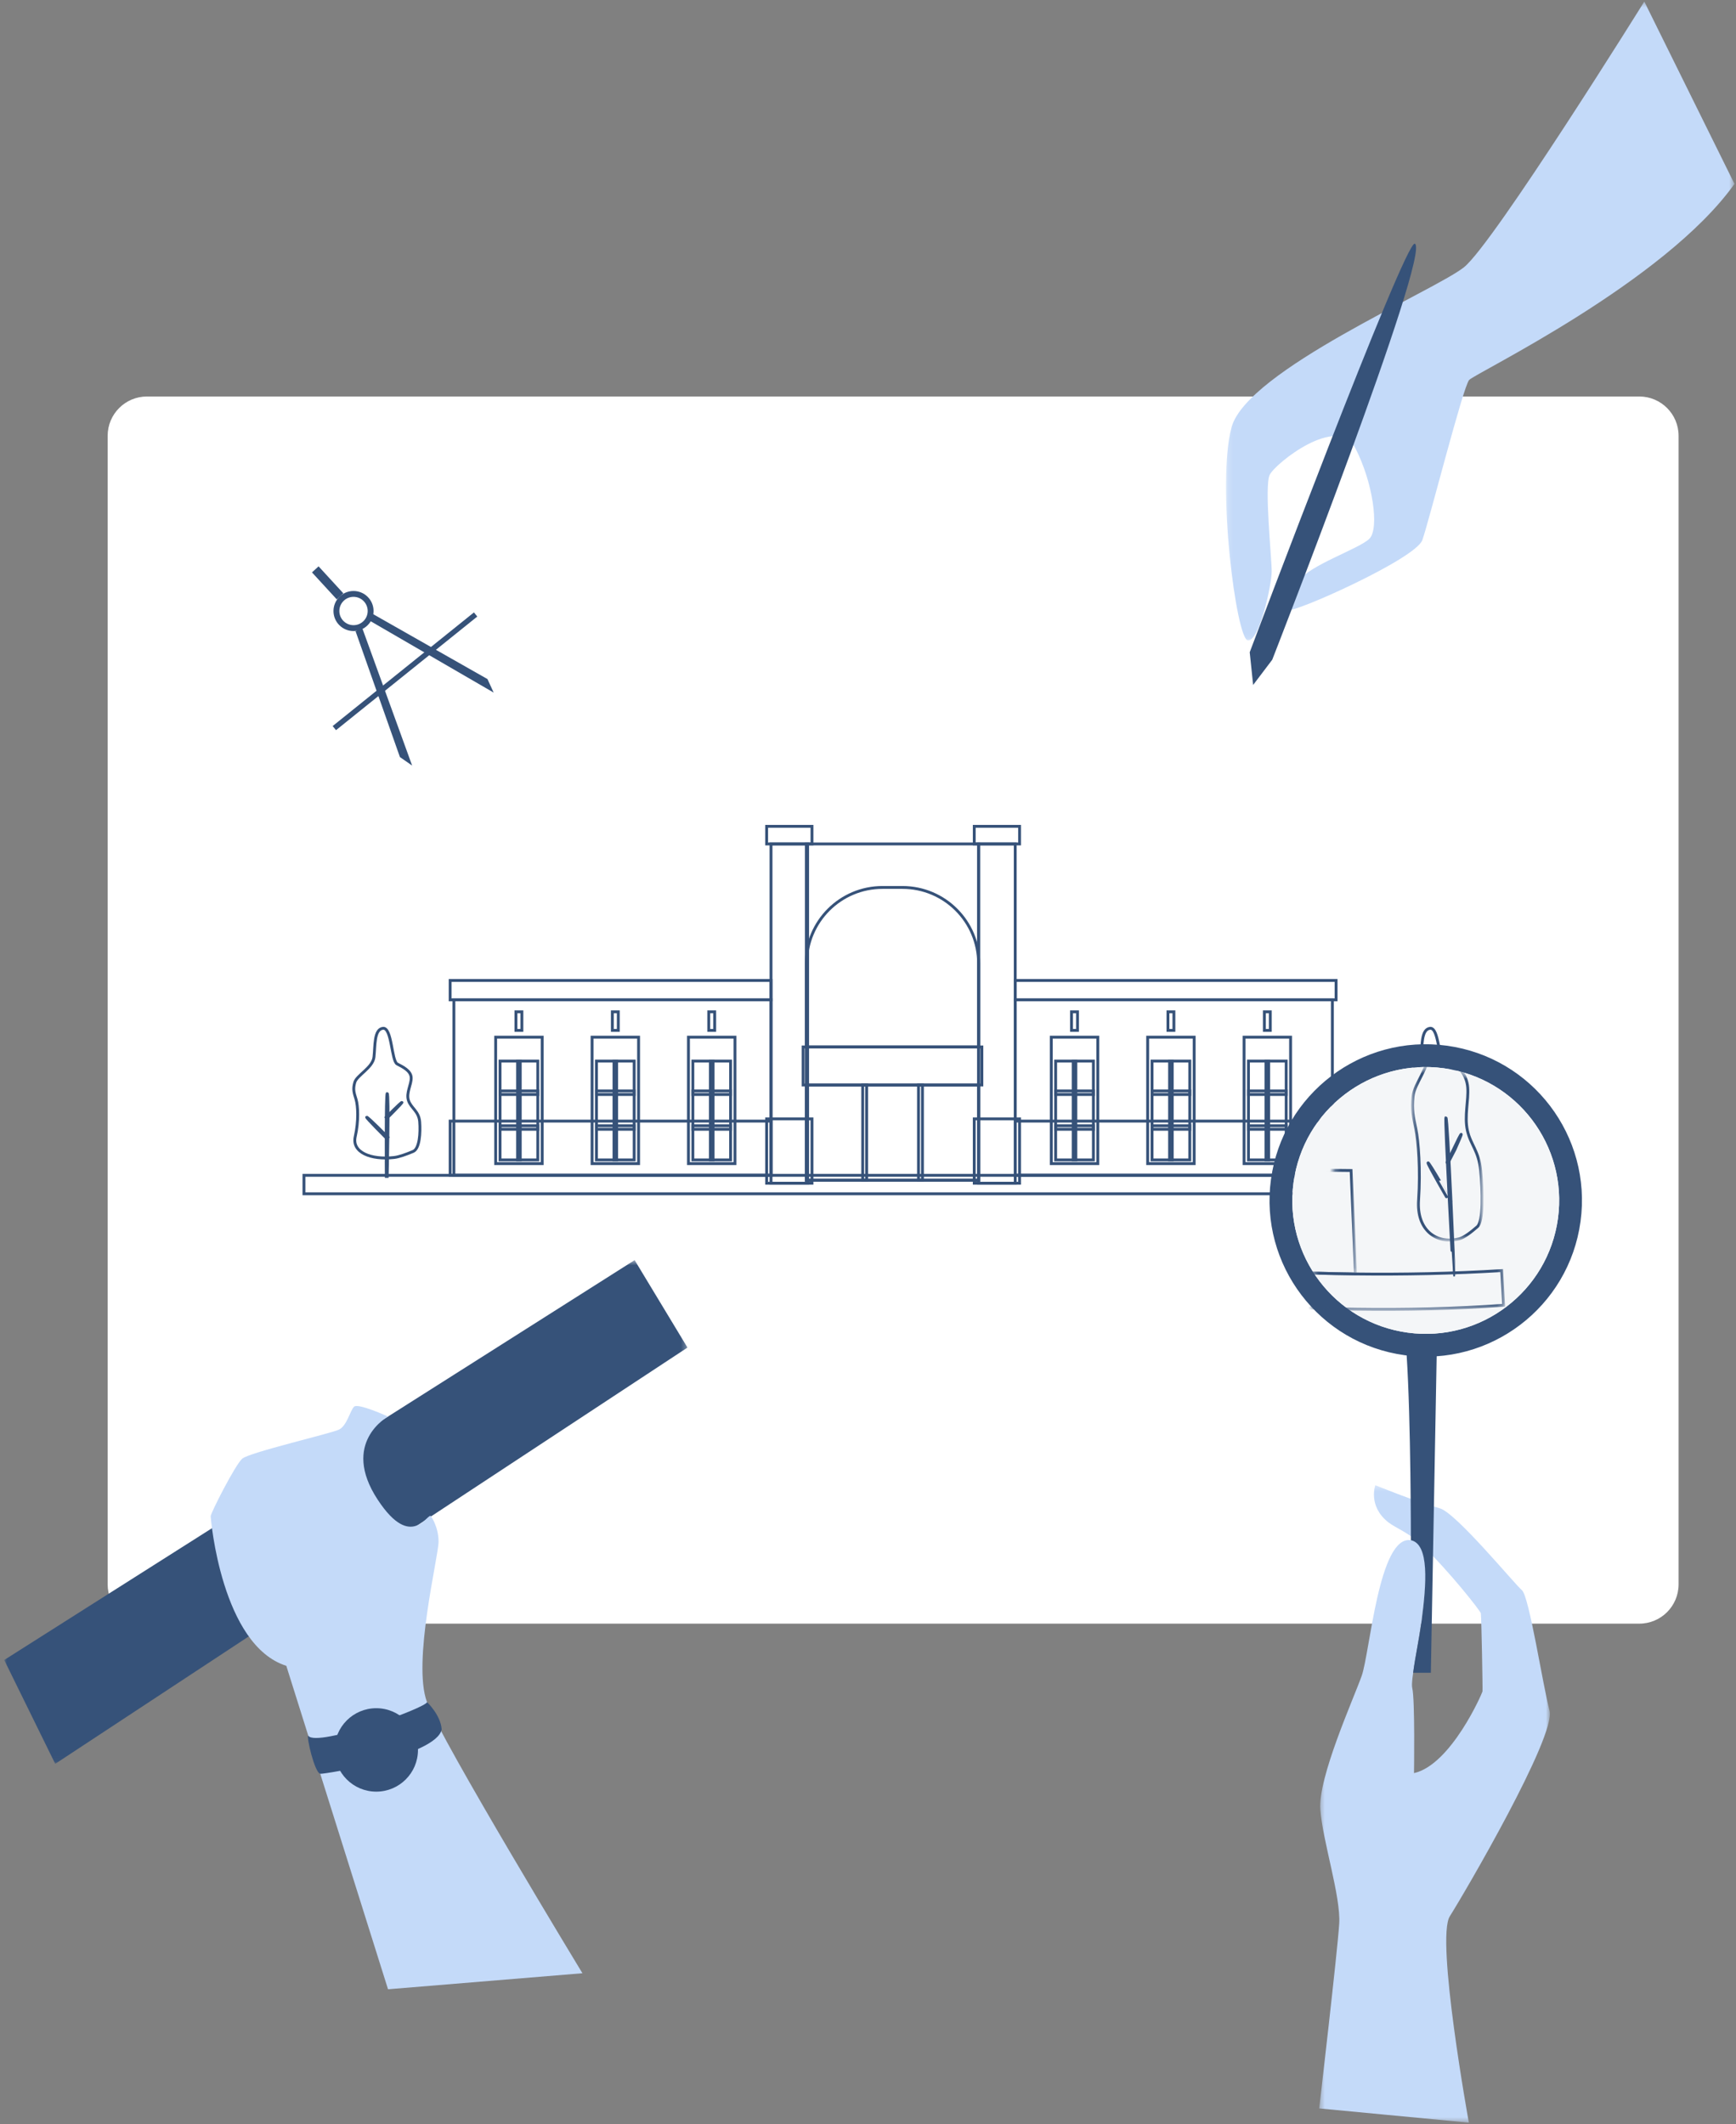 <?xml version="1.0" encoding="UTF-8"?>
<svg width="322px" height="394px" viewBox="0 0 322 394" version="1.1" xmlns="http://www.w3.org/2000/svg" xmlns:xlink="http://www.w3.org/1999/xlink">
    <rect x="0" y="0" width="322" height="394" fill="#808080" stroke="none"/>
    <!-- Generator: Sketch 48.1 (47250) - http://www.bohemiancoding.com/sketch -->
    <title>Projects Illustration </title>
    <desc>Created with Sketch.</desc>
    <defs>
        <polygon id="path-1" points="1.44079797e-20 0.522 1.44079797e-20 93.959 126.734 93.959 126.734 0.522"></polygon>
        <polygon id="path-3" points="94.489 118.915 94.489 0.395 0.174 0.395 0.174 118.915 94.489 118.915"></polygon>
        <polygon id="path-5" points="43.24 118.527 0.453 118.527 0.453 0.282 43.24 0.282"></polygon>
        <path d="M5.038,0.118 C2.607,6.145 0.97,13.501 0.442,21.694 L8.247,21.694 L8.247,0.118 L5.038,0.118 Z" id="path-7"></path>
        <path d="M0.268,41.558 C0.251,40.15 0.269,38.737 0.323,37.322 C0.968,20.232 6.392,6.449 13.887,0.229 L32.369,0.229 C33.528,1.108 34.651,2.13 35.732,3.281 L35.732,41.558 L0.268,41.558 L0.268,41.558 Z" id="path-9"></path>
        <path d="M13.129,3.485 C11.375,2.249 9.545,1.34 7.658,0.804 C6.549,0.51 5.452,0.368 4.371,0.368 C2.957,0.368 1.572,0.612 0.227,1.08 L0.227,32.413 L13.129,32.413 L13.129,3.485 Z" id="path-11"></path>
        <rect id="path-13" x="0" y="0" width="400" height="400"></rect>
    </defs>
    <g id="About-Smart-Alumni--web" stroke="none" stroke-width="1" fill="none" fill-rule="evenodd" transform="translate(-858, -1529)">
        <g id="Projects-Illustration-" transform="translate(814, 1528)">
            <g id="Group-16">
                <path d="M348.061,302.185 L71.258,302.185 C67.232,302.185 63.968,298.921 63.968,294.896 L63.968,81.84 C63.968,77.814 67.232,74.55 71.258,74.55 L348.061,74.55 C352.087,74.55 355.351,77.814 355.351,81.84 L355.351,294.896 C355.351,298.921 352.087,302.185 348.061,302.185 Z" id="Fill-1" fill="#FFFFFF"></path>
                <g id="Group-5" transform="translate(44.782, 234.23)">
                    <mask id="mask-2" fill="white">
                        <use xlink:href="#path-1"></use>
                    </mask>
                    <g id="Clip-4"></g>
                    <polygon id="Fill-3" fill="#365279" mask="url(#mask-2)" points="-0 74.697 116.932 0.522 126.734 16.743 9.463 93.959"></polygon>
                </g>
                <g id="Group-8" transform="translate(271.227, 0.896)">
                    <mask id="mask-4" fill="white">
                        <use xlink:href="#path-3"></use>
                    </mask>
                    <g id="Clip-7"></g>
                    <path d="M77.766,0.395 C77.766,0.395 49.826,45.27 44.326,49.67 C38.826,54.069 4.067,68.807 1.208,79.366 C-1.653,89.925 2.105,118.788 4.245,118.914 C6.384,119.039 8.65,108.594 8.65,106.077 C8.65,103.56 7.265,90.345 8.273,88.205 C9.279,86.066 20.859,76.879 24.132,83.171 C27.404,89.464 28.662,98.148 26.774,100.036 C24.886,101.924 15.572,104.944 13.559,107.964 C11.545,110.985 10.915,112.495 11.671,113.25 C12.426,114.006 35.333,103.811 36.592,100.287 C37.85,96.764 44.144,71.845 45.277,70.586 C46.409,69.328 81.525,52.463 94.49,34.215 L77.766,0.395 Z" id="Fill-6" fill="#C4DAF9" mask="url(#mask-4)"></path>
                </g>
                <path d="M306.423,46.207 C304.624,45.416 275.803,121.99 275.803,121.99 L276.436,128.062 L279.979,123.381 C279.979,123.381 309.585,47.599 306.423,46.207" id="Fill-9" fill="#365279"></path>
                <polygon id="Fill-11" fill="#365279" points="109.947 118.082 118.179 141.437 120.445 143.013 111.188 117.499"></polygon>
                <polygon id="Fill-13" fill="#365279" points="112.881 114.738 134.416 126.966 135.567 129.475 112.088 115.856"></polygon>
                <polygon id="Fill-15" fill="#365279" points="132.527 115.37 106.323 136.449 105.705 135.681 131.909 114.602"></polygon>
                <polygon id="Fill-17" fill="#365279" points="106.459 112.178 101.868 107.179 103.089 106.057 107.68 111.057"></polygon>
                <path d="M109.574,116.97 C108.124,116.97 106.944,115.795 106.944,114.344 C106.944,112.893 108.124,111.713 109.574,111.713 C111.026,111.713 112.2,112.893 112.2,114.344 C112.2,115.795 111.026,116.97 109.574,116.97 M109.574,110.629 C107.517,110.629 105.854,112.293 105.854,114.344 C105.854,116.396 107.517,118.06 109.574,118.06 C111.626,118.06 113.29,116.396 113.29,114.344 C113.29,112.293 111.626,110.629 109.574,110.629" id="Fill-19" fill="#365279"></path>
                <g id="Group-23" transform="translate(288.237, 276.22)">
                    <mask id="mask-6" fill="white">
                        <use xlink:href="#path-5"></use>
                    </mask>
                    <g id="Clip-22"></g>
                    <path d="M17.457,10.488 C11.514,9.501 9.875,31.303 8.333,35.653 C6.791,40.002 0.216,54.495 0.662,60.446 C1.109,66.396 4.478,76.542 4.165,81.63 C3.853,86.716 0.453,115.89 0.453,115.89 L28.212,118.528 C28.212,118.528 22.022,84.439 24.683,80.242 C27.345,76.045 44.429,46.834 43.174,42.103 C41.918,37.373 39.412,20.884 38.046,19.748 C36.681,18.613 25.854,5.422 22.823,4.569 C17.889,3.18 10.867,0.282 10.867,0.282 C10.867,0.282 9.445,4.125 13.252,7.148 C14.532,8.164 17.159,9.144 19.44,11.324 C24.653,16.302 30.357,23.625 30.433,24.032 C30.544,24.617 30.794,38.139 30.743,38.512 C30.692,38.885 24.896,52.155 18.037,53.691 C18.037,53.691 18.241,40.022 17.711,37.892 C17.03,35.156 23.774,11.537 17.457,10.488" id="Fill-21" fill="#C4DAF9" mask="url(#mask-6)"></path>
                </g>
                <path d="M306.118,311.298 L309.399,311.298 L310.481,252.395 L304.905,252.292 C305.709,264.642 305.694,286.707 305.694,286.707 C309.168,287.446 308.559,294.931 307.694,301.543 C307.132,305.832 306.546,307.883 306.118,311.298" id="Fill-24" fill="#365279"></path>
                <path d="M332.974,227.02 C331.129,240.563 318.658,250.045 305.115,248.201 C291.57,246.357 282.087,233.887 283.932,220.344 C285.771,206.801 298.247,197.319 311.79,199.163 C325.335,201.003 334.818,213.477 332.974,227.02 M312.36,194.975 C296.503,192.817 281.901,203.921 279.743,219.776 C277.585,235.631 288.689,250.231 304.546,252.389 C320.402,254.547 335.004,243.444 337.162,227.589 C339.32,211.734 328.216,197.133 312.36,194.975" id="Fill-26" fill="#365279"></path>
                <path d="M152.031,367.034 C152.031,367.034 125.958,324.094 123.198,316.733 C120.437,309.372 125.345,289.742 125.345,286.982 C125.345,284.221 123.958,282.286 123.958,282.286 C123.437,281.264 120.463,288.954 114.053,279.183 C107.095,268.578 115.974,263.767 115.974,263.767 C115.974,263.767 110.401,261.215 109.67,261.945 C108.939,262.675 108.355,265.451 106.894,266.181 C105.433,266.912 90.238,270.418 88.923,271.587 C87.609,272.755 83.08,281.667 83.08,282.251 C83.08,282.835 85.125,306.209 97.105,310.007 L115.974,370.008 L152.031,367.034 Z" id="Fill-28" fill="#C4DAF9"></path>
                <path d="M121.529,325.609 C121.529,329.883 118.064,333.348 113.789,333.348 C109.515,333.348 106.05,329.883 106.05,325.609 C106.05,321.335 109.515,317.87 113.789,317.87 C118.064,317.87 121.529,321.335 121.529,325.609" id="Fill-30" fill="#365279"></path>
                <path d="M123.198,316.733 C123.3,317.707 102.777,325.192 101.187,322.988 C100.784,323.06 102.345,329.812 103.403,330.031 C104.031,330.162 125.053,326.701 125.925,321.78 C125.72,319.088 123.198,316.733 123.198,316.733" id="Fill-32" fill="#365279"></path>
                <polygon id="Stroke-34" stroke="#365279" stroke-width="0.531" points="193.567 219.924 225.519 219.924 225.519 157.553 193.567 157.553"></polygon>
                <polygon id="Stroke-36" stroke="#365279" stroke-width="0.531" points="192.964 202.267 226.121 202.267 226.121 195.205 192.964 195.205"></polygon>
                <path d="M225.519,195.205 L193.567,195.205 L193.567,179.739 C193.567,171.941 199.889,165.619 207.688,165.619 L211.398,165.619 C219.196,165.619 225.519,171.941 225.519,179.739 L225.519,195.205 Z" id="Stroke-37" stroke="#365279" stroke-width="0.531"></path>
                <polygon id="Stroke-38" stroke="#365279" stroke-width="0.531" points="193.567 219.924 225.519 219.924 225.519 202.267 193.567 202.267"></polygon>
                <polygon id="Stroke-39" stroke="#365279" stroke-width="0.531" points="204.022 219.924 204.755 219.924 204.755 202.267 204.022 202.267"></polygon>
                <polygon id="Stroke-40" stroke="#365279" stroke-width="0.531" points="214.365 219.924 215.099 219.924 215.099 202.267 214.365 202.267"></polygon>
                <polygon id="Stroke-41" stroke="#365279" stroke-width="0.531" points="232.308 219.021 291.131 219.021 291.131 186.464 232.308 186.464"></polygon>
                <polygon id="Stroke-42" stroke="#365279" stroke-width="0.531" points="232.308 219.021 291.824 219.021 291.824 208.962 232.308 208.962"></polygon>
                <polygon id="Stroke-43" stroke="#365279" stroke-width="0.531" points="232.308 186.464 291.824 186.464 291.824 182.877 232.308 182.877"></polygon>
                <polygon id="Stroke-44" stroke="#365279" stroke-width="0.531" points="238.992 216.848 247.62 216.848 247.62 193.392 238.992 193.392"></polygon>
                <polygon id="Stroke-45" stroke="#365279" stroke-width="0.531" points="239.804 216.164 246.806 216.164 246.806 197.831 239.804 197.831"></polygon>
                <polygon id="Stroke-46" stroke="#365279" stroke-width="0.531" points="239.804 204.028 246.806 204.028 246.806 203.372 239.804 203.372"></polygon>
                <polygon id="Stroke-47" stroke="#365279" stroke-width="0.531" points="239.804 210.484 246.806 210.484 246.806 209.828 239.804 209.828"></polygon>
                <polygon id="Stroke-48" stroke="#365279" stroke-width="0.531" points="243.059 216.164 243.553 216.164 243.553 197.831 243.059 197.831"></polygon>
                <polygon id="Stroke-49" stroke="#365279" stroke-width="0.531" points="242.754 192.134 243.858 192.134 243.858 188.694 242.754 188.694"></polygon>
                <polygon id="Stroke-50" stroke="#365279" stroke-width="0.531" points="256.873 216.848 265.501 216.848 265.501 193.392 256.873 193.392"></polygon>
                <polygon id="Stroke-51" stroke="#365279" stroke-width="0.531" points="257.686 216.164 264.688 216.164 264.688 197.831 257.686 197.831"></polygon>
                <polygon id="Stroke-52" stroke="#365279" stroke-width="0.531" points="257.686 204.028 264.688 204.028 264.688 203.372 257.686 203.372"></polygon>
                <polygon id="Stroke-53" stroke="#365279" stroke-width="0.531" points="257.686 210.484 264.688 210.484 264.688 209.828 257.686 209.828"></polygon>
                <polygon id="Stroke-54" stroke="#365279" stroke-width="0.531" points="260.94 216.164 261.434 216.164 261.434 197.831 260.94 197.831"></polygon>
                <polygon id="Stroke-55" stroke="#365279" stroke-width="0.531" points="260.635 192.134 261.739 192.134 261.739 188.694 260.635 188.694"></polygon>
                <polygon id="Stroke-56" stroke="#365279" stroke-width="0.531" points="274.755 216.848 283.382 216.848 283.382 193.392 274.755 193.392"></polygon>
                <polygon id="Stroke-57" stroke="#365279" stroke-width="0.531" points="275.568 216.164 282.569 216.164 282.569 197.831 275.568 197.831"></polygon>
                <polygon id="Stroke-58" stroke="#365279" stroke-width="0.531" points="275.568 204.028 282.569 204.028 282.569 203.372 275.568 203.372"></polygon>
                <polygon id="Stroke-59" stroke="#365279" stroke-width="0.531" points="275.568 210.484 282.569 210.484 282.569 209.828 275.568 209.828"></polygon>
                <polygon id="Stroke-60" stroke="#365279" stroke-width="0.531" points="278.822 216.164 279.315 216.164 279.315 197.831 278.822 197.831"></polygon>
                <polygon id="Stroke-61" stroke="#365279" stroke-width="0.531" points="278.517 192.134 279.62 192.134 279.62 188.694 278.517 188.694"></polygon>
                <polygon id="Stroke-62" stroke="#365279" stroke-width="0.531" points="225.519 220.488 232.308 220.488 232.308 157.553 225.519 157.553"></polygon>
                <polygon id="Stroke-63" stroke="#365279" stroke-width="0.531" points="224.709 157.553 233.117 157.553 233.117 154.286 224.709 154.286"></polygon>
                <polygon id="Stroke-64" stroke="#365279" stroke-width="0.531" points="224.709 220.488 233.117 220.488 233.117 208.548 224.709 208.548"></polygon>
                <polygon id="Stroke-65" stroke="#365279" stroke-width="0.531" points="128.188 219.021 187.011 219.021 187.011 186.464 128.188 186.464"></polygon>
                <polygon id="Stroke-66" stroke="#365279" stroke-width="0.531" points="127.495 219.021 187.011 219.021 187.011 208.962 127.495 208.962"></polygon>
                <polygon id="Stroke-67" stroke="#365279" stroke-width="0.531" points="127.495 186.464 187.011 186.464 187.011 182.877 127.495 182.877"></polygon>
                <polygon id="Stroke-68" stroke="#365279" stroke-width="0.531" points="171.699 216.848 180.328 216.848 180.328 193.392 171.699 193.392"></polygon>
                <polygon id="Stroke-69" stroke="#365279" stroke-width="0.531" points="172.513 216.164 179.514 216.164 179.514 197.831 172.513 197.831"></polygon>
                <polygon id="Stroke-70" stroke="#365279" stroke-width="0.531" points="172.513 204.028 179.514 204.028 179.514 203.372 172.513 203.372"></polygon>
                <polygon id="Stroke-71" stroke="#365279" stroke-width="0.531" points="172.513 210.484 179.514 210.484 179.514 209.828 172.513 209.828"></polygon>
                <polygon id="Stroke-72" stroke="#365279" stroke-width="0.531" points="175.766 216.164 176.26 216.164 176.26 197.831 175.766 197.831"></polygon>
                <polygon id="Stroke-73" stroke="#365279" stroke-width="0.531" points="175.462 192.134 176.565 192.134 176.565 188.694 175.462 188.694"></polygon>
                <polygon id="Stroke-74" stroke="#365279" stroke-width="0.531" points="153.818 216.848 162.446 216.848 162.446 193.392 153.818 193.392"></polygon>
                <polygon id="Stroke-75" stroke="#365279" stroke-width="0.531" points="154.631 216.164 161.633 216.164 161.633 197.831 154.631 197.831"></polygon>
                <polygon id="Stroke-76" stroke="#365279" stroke-width="0.531" points="154.631 204.028 161.633 204.028 161.633 203.372 154.631 203.372"></polygon>
                <polygon id="Stroke-77" stroke="#365279" stroke-width="0.531" points="154.631 210.484 161.633 210.484 161.633 209.828 154.631 209.828"></polygon>
                <polygon id="Stroke-78" stroke="#365279" stroke-width="0.531" points="157.885 216.164 158.379 216.164 158.379 197.831 157.885 197.831"></polygon>
                <polygon id="Stroke-79" stroke="#365279" stroke-width="0.531" points="157.58 192.134 158.684 192.134 158.684 188.694 157.58 188.694"></polygon>
                <polygon id="Stroke-80" stroke="#365279" stroke-width="0.531" points="135.936 216.848 144.564 216.848 144.564 193.392 135.936 193.392"></polygon>
                <polygon id="Stroke-81" stroke="#365279" stroke-width="0.531" points="136.75 216.164 143.751 216.164 143.751 197.831 136.75 197.831"></polygon>
                <polygon id="Stroke-82" stroke="#365279" stroke-width="0.531" points="136.75 204.028 143.751 204.028 143.751 203.372 136.75 203.372"></polygon>
                <polygon id="Stroke-83" stroke="#365279" stroke-width="0.531" points="136.75 210.484 143.751 210.484 143.751 209.828 136.75 209.828"></polygon>
                <polygon id="Stroke-84" stroke="#365279" stroke-width="0.531" points="140.004 216.164 140.498 216.164 140.498 197.831 140.004 197.831"></polygon>
                <polygon id="Stroke-85" stroke="#365279" stroke-width="0.531" points="139.699 192.134 140.802 192.134 140.802 188.694 139.699 188.694"></polygon>
                <polygon id="Stroke-86" stroke="#365279" stroke-width="0.531" points="187.011 220.488 193.801 220.488 193.801 157.553 187.011 157.553"></polygon>
                <polygon id="Stroke-87" stroke="#365279" stroke-width="0.531" points="186.201 157.553 194.61 157.553 194.61 154.286 186.201 154.286"></polygon>
                <polygon id="Stroke-88" stroke="#365279" stroke-width="0.531" points="186.201 220.488 194.61 220.488 194.61 208.548 186.201 208.548"></polygon>
                <polygon id="Stroke-89" stroke="#365279" stroke-width="0.531" points="100.376 222.45 318.942 222.45 318.942 219.021 100.376 219.021"></polygon>
                <path d="M311.331,215.713 C306.98,216.206 303.444,214.746 304.105,211.846 C304.767,208.946 304.614,206.097 304.258,204.927 C303.902,203.756 303.639,203.095 304.025,201.772 C304.41,200.449 307.346,199.076 307.583,197.091 C307.82,195.107 307.566,191.952 309.244,191.749 C310.924,191.546 310.814,197.804 311.886,198.363 C312.959,198.923 314.435,199.635 314.486,200.907 C314.536,202.179 313.519,203.706 313.977,205.13 C314.435,206.555 315.91,207.114 316.063,209.099 C316.215,211.083 316.063,214.085 314.841,214.593 C313.621,215.103 312.246,215.609 311.331,215.713 Z" id="Stroke-90" stroke="#365279" stroke-width="0.531"></path>
                <path d="M310.038,203.85 C309.771,203.85 309.868,219.228 309.868,219.228 L310.036,219.228 C310.036,219.228 310.384,203.85 310.038,203.85 Z" id="Stroke-91" stroke="#365279" stroke-width="0.531"></path>
                <path d="M306.224,208.242 C306.118,208.349 309.95,212.173 309.95,212.173 L310.162,211.961 C310.162,211.961 306.363,208.104 306.224,208.242 Z" id="Stroke-92" stroke="#365279" stroke-width="0.531"></path>
                <path d="M312.769,205.498 C312.847,205.576 310.008,208.411 310.008,208.411 L309.85,208.254 C309.85,208.254 312.666,205.395 312.769,205.498 Z" id="Stroke-93" stroke="#365279" stroke-width="0.531"></path>
                <path d="M117.114,215.713 C112.763,216.206 109.227,214.746 109.888,211.846 C110.55,208.946 110.397,206.097 110.041,204.927 C109.685,203.756 109.422,203.095 109.808,201.772 C110.194,200.449 113.129,199.076 113.366,197.091 C113.603,195.107 113.348,191.952 115.028,191.749 C116.707,191.546 116.597,197.804 117.669,198.363 C118.742,198.923 120.218,199.635 120.269,200.907 C120.319,202.179 119.302,203.706 119.76,205.13 C120.218,206.555 121.693,207.114 121.846,209.099 C121.998,211.083 121.846,214.085 120.624,214.593 C119.404,215.103 118.029,215.609 117.114,215.713 Z" id="Stroke-94" stroke="#365279" stroke-width="0.531"></path>
                <path d="M115.821,203.85 C115.554,203.85 115.651,219.228 115.651,219.228 L115.819,219.228 C115.819,219.228 116.167,203.85 115.821,203.85 Z" id="Stroke-95" stroke="#365279" stroke-width="0.531"></path>
                <path d="M112.008,208.242 C111.901,208.349 115.733,212.173 115.733,212.173 L115.945,211.961 C115.945,211.961 112.146,208.104 112.008,208.242 Z" id="Stroke-96" stroke="#365279" stroke-width="0.531"></path>
                <path d="M118.552,205.498 C118.63,205.576 115.791,208.411 115.791,208.411 L115.634,208.254 C115.634,208.254 118.449,205.395 118.552,205.498 Z" id="Stroke-97" stroke="#365279" stroke-width="0.531"></path>
                <path d="M283.928,220.345 C282.085,233.888 291.571,246.362 305.115,248.204 C318.66,250.048 331.134,240.563 332.977,227.019 C334.82,213.476 325.334,201.003 311.79,199.16 C298.246,197.317 285.772,206.802 283.928,220.345" id="Fill-98" fill="#F4F6F8"></path>
                <g id="Group-286" transform="translate(287.173, 198.619)">
                    <g id="Group-123" transform="translate(0, 17.008)">
                        <mask id="mask-8" fill="white">
                            <use xlink:href="#path-7"></use>
                        </mask>
                        <g id="Clip-122"></g>
                        <path d="M-53.116,16.936 C-32.426,19.73 -11.84,21.451 8.247,21.694 C7.977,15.297 7.706,8.9 7.435,2.502 C-12.442,2.381 -32.814,1.518 -53.287,0.118 C-53.23,5.724 -53.173,11.33 -53.116,16.936 Z" id="Stroke-121" stroke="#365279" stroke-width="0.531" mask="url(#mask-8)"></path>
                    </g>
                    <g id="Group-264" transform="translate(0, 3.721)">
                        <mask id="mask-10" fill="white">
                            <use xlink:href="#path-9"></use>
                        </mask>
                        <g id="Clip-263"></g>
                        <path d="M35.732,40.79 C-36.322,45.894 -117.565,24.764 -188.361,0.86 C-188.221,0.649 -188.08,0.439 -187.939,0.229 C-117.394,20.659 -36.44,38.718 35.358,34.355 C35.482,36.5 35.607,38.645 35.732,40.79 Z" id="Stroke-262" stroke="#365279" stroke-width="0.531" mask="url(#mask-10)"></path>
                    </g>
                    <g id="Group-267" transform="translate(18.605, 0)">
                        <mask id="mask-12" fill="white">
                            <use xlink:href="#path-11"></use>
                        </mask>
                        <g id="Clip-266"></g>
                        <path d="M8.885,32.18 C4.622,33.262 0.948,30.523 1.34,24.986 C1.724,19.45 1.303,14.025 0.842,11.797 C0.382,9.57 0.062,8.309 0.318,5.786 C0.576,3.262 3.319,0.643 3.355,-3.128 C3.392,-6.899 2.839,-12.904 4.445,-13.269 C6.047,-13.632 6.571,-1.764 7.671,-0.705 C8.771,0.357 10.277,1.701 10.459,4.103 C10.643,6.503 9.809,9.397 10.403,12.086 C10.999,14.772 12.499,15.8 12.859,19.534 C13.219,23.269 13.39,28.93 12.239,29.938 C11.089,30.945 9.782,31.953 8.885,32.18 Z" id="Stroke-265" stroke="#365279" stroke-width="0.531" mask="url(#mask-12)"></path>
                    </g>
                    <path d="M25.024,9.707 C24.764,9.71 26.389,38.897 26.39,38.897 C26.446,38.895 26.501,38.893 26.557,38.892 C26.559,38.889 25.366,9.703 25.024,9.707 Z" id="Stroke-268" stroke="#365279" stroke-width="0.531"></path>
                    <path d="M21.703,18.095 C21.605,18.308 25.766,25.513 25.768,25.504 C25.831,25.369 25.894,25.233 25.957,25.097 C25.954,25.106 21.824,17.84 21.703,18.095 Z" id="Stroke-270" stroke="#365279" stroke-width="0.531"></path>
                    <path d="M27.865,12.798 C27.954,12.943 25.454,18.36 25.45,18.363 C25.393,18.265 25.336,18.166 25.279,18.067 C25.283,18.064 27.757,12.602 27.865,12.798 Z" id="Stroke-272" stroke="#365279" stroke-width="0.531"></path>
                </g>
                <mask id="mask-14" fill="white">
                    <use xlink:href="#path-13"></use>
                </mask>
                <g id="Mask"></g>
            </g>
        </g>
    </g>
</svg>